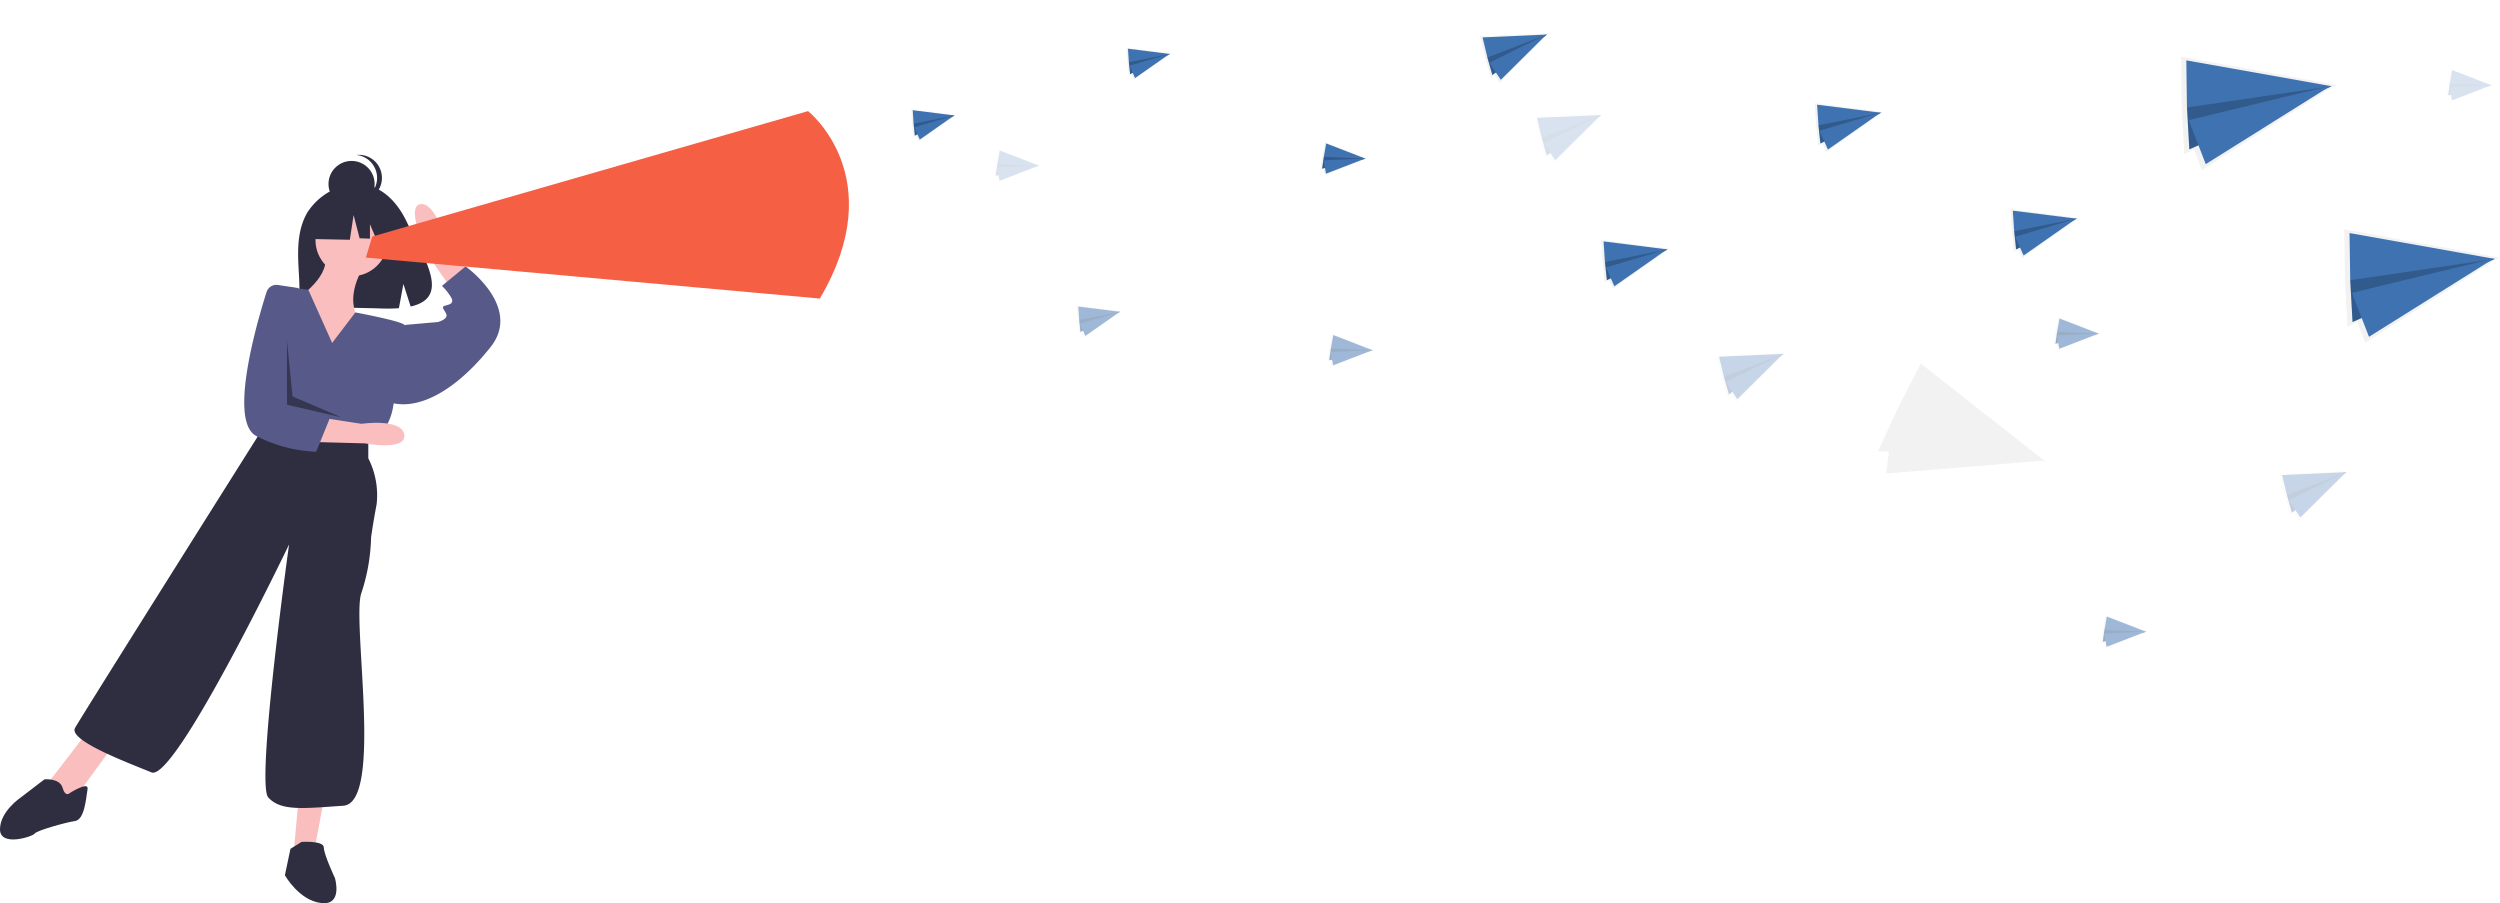 <svg xmlns="http://www.w3.org/2000/svg" xmlns:xlink="http://www.w3.org/1999/xlink" width="355.356" height="128.386" viewBox="0 0 355.356 128.386">
  <defs>
    <linearGradient id="linear-gradient" x1="11.47" y1="33.141" x2="11.47" y2="32.127" gradientUnits="objectBoundingBox">
      <stop offset="0" stop-color="gray" stop-opacity="0.251"/>
      <stop offset="0.54" stop-color="gray" stop-opacity="0.122"/>
      <stop offset="1" stop-color="gray" stop-opacity="0.102"/>
    </linearGradient>
    <linearGradient id="linear-gradient-2" x1="11.544" y1="33.584" x2="11.544" y2="32.57" xlink:href="#linear-gradient"/>
    <linearGradient id="linear-gradient-3" x1="7.8" y1="22.569" x2="7.8" y2="21.562" xlink:href="#linear-gradient"/>
    <linearGradient id="linear-gradient-4" x1="10.897" y1="33.438" x2="10.897" y2="32.452" xlink:href="#linear-gradient"/>
    <linearGradient id="linear-gradient-5" x1="11.176" y1="33.465" x2="11.176" y2="32.452" xlink:href="#linear-gradient"/>
    <linearGradient id="linear-gradient-6" x1="7.509" y1="22.781" x2="7.509" y2="21.774" xlink:href="#linear-gradient"/>
    <linearGradient id="linear-gradient-7" x1="6.632" y1="23.498" x2="6.632" y2="22.491" xlink:href="#linear-gradient"/>
    <linearGradient id="linear-gradient-8" x1="6.008" y1="26.1" x2="6.008" y2="25.093" xlink:href="#linear-gradient"/>
    <linearGradient id="linear-gradient-9" x1="11.623" y1="33.309" x2="11.623" y2="32.322" xlink:href="#linear-gradient"/>
    <linearGradient id="linear-gradient-10" x1="12.431" y1="29.02" x2="12.431" y2="28.034" xlink:href="#linear-gradient"/>
    <linearGradient id="linear-gradient-11" x1="11.313" y1="29.417" x2="11.313" y2="28.431" xlink:href="#linear-gradient"/>
    <linearGradient id="linear-gradient-12" x1="10.236" y1="27.427" x2="10.236" y2="26.441" xlink:href="#linear-gradient"/>
    <linearGradient id="linear-gradient-13" x1="11.03" y1="35.188" x2="11.03" y2="34.202" xlink:href="#linear-gradient"/>
    <linearGradient id="linear-gradient-14" x1="7.653" y1="23.243" x2="7.653" y2="22.23" xlink:href="#linear-gradient"/>
    <linearGradient id="linear-gradient-15" x1="3.07" y1="11.566" x2="3.07" y2="10.532" xlink:href="#linear-gradient"/>
    <linearGradient id="linear-gradient-16" x1="3.627" y1="10.765" x2="3.627" y2="9.763" xlink:href="#linear-gradient"/>
    <linearGradient id="linear-gradient-17" x1="3.611" y1="10.786" x2="3.611" y2="9.783" xlink:href="#linear-gradient"/>
    <linearGradient id="linear-gradient-18" x1="7.529" y1="22.952" x2="7.529" y2="21.939" xlink:href="#linear-gradient"/>
    <linearGradient id="linear-gradient-19" x1="7.548" y1="23.5" x2="7.548" y2="22.486" xlink:href="#linear-gradient"/>
  </defs>
  <g id="NewsAnnounce" transform="translate(-104.085 -79.152)">
    <g id="Group_130" data-name="Group 130" transform="translate(104.086 78.727)">
      <path id="Path_1477" data-name="Path 1477" d="M842.791,321.793a8.907,8.907,0,0,1,6.829-4.055s4.42-.565,7.256,5.335c2.643,5.5,6.291,10.81.587,12.1l-1.03-3.207-.638,3.445a22.32,22.32,0,0,1-2.44.042c-6.108-.2-11.925.058-11.738-2.134C841.866,330.4,840.585,325.521,842.791,321.793Z" transform="translate(-799.094 -291.178)" fill="#2f2e41"/>
      <path id="Path_1478" data-name="Path 1478" d="M898.914,368.838s-2.963,4.149-1.185,7.507-4.148,6.914-4.148,6.914l-4.346-9.482s5.136-3.358,3.753-6.519Z" transform="translate(-846.959 -330.927)" fill="#fbbebe"/>
      <ellipse id="Ellipse_99" data-name="Ellipse 99" cx="5.136" cy="5.136" rx="5.136" ry="5.136" transform="translate(44.843 29.416)" fill="#fbbebe"/>
      <path id="Path_1479" data-name="Path 1479" d="M818.038,343.389l-4.292-5.538s-1.511-5.8-3.7-5.511.865,6.962.865,6.962l4.265,6.13Z" transform="translate(-750.283 -302.899)" fill="#fbbebe"/>
      <path id="Path_1480" data-name="Path 1480" d="M875.815,707.608l-1.383,7.309-2.963.79.79-8.692Z" transform="translate(-829.787 -593.443)" fill="#fbbebe"/>
      <path id="Path_1481" data-name="Path 1481" d="M1031.754,663.6l-5.334,7.309-2.173.988-1.778-2.963,5.334-6.914Z" transform="translate(-1015.555 -557.332)" fill="#fbbebe"/>
      <path id="Path_1482" data-name="Path 1482" d="M871.2,400.16l3.3-4.338s6.385,1.177,6.977,1.77-1.58,11.458-1.58,11.458a8.4,8.4,0,0,1-2.173,4.544l-1.778,1.185-14.619-2.963-.55-6.5a17.07,17.07,0,0,1,4.5-13.053h0l2.544.348Z" transform="translate(-823.99 -350.988)" fill="#575a89"/>
      <path id="Path_1483" data-name="Path 1483" d="M793.414,385.95l.988-.4,4.544-.4s1.58-.4,1.185-1.185-.79-.988,0-1.185.988-.4.79-.988a7.863,7.863,0,0,0-1.383-1.778l3.358-2.766s.182.129.476.366c1.667,1.35,6.943,6.221,3.08,11.091-4.544,5.729-9.877,9.087-14.224,7.9Z" transform="translate(-736.718 -338.951)" fill="#575a89"/>
      <path id="Path_1484" data-name="Path 1484" d="M922.384,493.233V496a11.54,11.54,0,0,1,1.185,6.519c-.593,3.161-.79,4.741-.79,4.741a26.972,26.972,0,0,1-1.383,7.9c-1.383,3.951,3.161,29.83-2.568,30.225s-8.89.79-10.668-1.185,2.963-35.954,2.963-35.954-16.2,33.781-19.557,32.4-11.853-4.544-10.865-6.322,25.879-41.288,25.879-41.288l.79-1.778Z" transform="translate(-870.034 -430.431)" fill="#2f2e41"/>
      <path id="Path_1485" data-name="Path 1485" d="M912.5,791.192s3.161-.2,3.161.79,1.58,4.346,1.58,4.346,1.185,3.951-1.975,3.556-5.136-3.951-5.136-3.951l.79-3.753Z" transform="translate(-869.635 -671.1)" fill="#2f2e41"/>
      <path id="Path_1486" data-name="Path 1486" d="M1099.06,748.193s2.766-1.778,2.568-.593-.4,4.346-1.778,4.544-5.531,1.383-5.729,1.778-4.939,1.976-4.939-.593,2.963-4.544,2.963-4.544l3.358-2.568s2.173-.2,2.568,1.185S1099.06,748.193,1099.06,748.193Z" transform="translate(-1089.184 -635.016)" fill="#2f2e41"/>
      <ellipse id="Ellipse_100" data-name="Ellipse 100" cx="3.28" cy="3.28" rx="3.28" ry="3.28" transform="translate(46.691 23.299)" fill="#2f2e41"/>
      <path id="Path_1487" data-name="Path 1487" d="M880.362,300.2a3.28,3.28,0,0,0-2.934-3.262,3.314,3.314,0,0,1,.345-.018,3.28,3.28,0,0,1,0,6.56,3.314,3.314,0,0,1-.345-.018,3.28,3.28,0,0,0,2.935-3.262Z" transform="translate(-826.765 -274.488)" fill="#2f2e41"/>
      <path id="Path_1488" data-name="Path 1488" d="M817.852,275.655l4.482-2.348,6.189.96,1.281,5.655-3.188-.123-.891-2.078v2.043l-1.471-.056L823.4,276.4l-.534,3.521-5.229-.107Z" transform="translate(-773.14 -245.413)" fill="#2f2e41"/>
      <path id="Path_1489" data-name="Path 1489" d="M861.309,489.135l6.912.187s5.9,1.148,5.567-1.233-6.084-1.548-6.084-1.548l-6.3-.961Z" transform="translate(-816.33 -425.875)" fill="#fbbebe"/>
      <path id="Path_1490" data-name="Path 1490" d="M919.882,390.494a1.475,1.475,0,0,0-1.627,1.013c-1.353,4.264-5.522,18.533-1.38,20.49a20.408,20.408,0,0,0,8.438,2.2l1.905-4.691-1.735-1.628-1.852-11.907-.887-5.047Z" transform="translate(-880.371 -349.56)" fill="#575a89"/>
      <path id="Path_1491" data-name="Path 1491" d="M858.969,379.515l.79,7.9,6.914,2.963-7.7-1.778Z" transform="translate(-818.176 -330.64)" opacity="0.4"/>
      <path id="Path_1532" data-name="Path 1532" d="M269.4,181s14.1,5.483,9.393,24.989l-63.414,13.3v-3.131Z" transform="translate(-89.853 -235.637) rotate(17)" fill="#f55f44"/>
    </g>
    <g id="Group_141" data-name="Group 141" transform="translate(102.57 83.896)">
      <path id="Path_1547" data-name="Path 1547" d="M137.182,36.212l.229-.116-.055-.006.018-.012-.034.009-6.311-.816.135,2.088.2,1.853.388-.2.361.819Z" transform="translate(0 -24.486)" fill="url(#linear-gradient)"/>
      <path id="Path_1548" data-name="Path 1548" d="M132.16,39.332l.183,1.7,5.641-2.859-4.9.107Z" transform="translate(-0.784 -26.499)" fill="#3f72b0"/>
      <path id="Path_1549" data-name="Path 1549" d="M132.16,39.332l.183,1.7,5.641-2.859-4.9.107Z" transform="translate(-0.784 -26.499)" opacity="0.2"/>
      <path id="Path_1550" data-name="Path 1550" d="M131.75,35.72l5.95.749-5.825,1.162Z" transform="translate(-0.5 -24.798)" fill="#3f72b0"/>
      <path id="Path_1551" data-name="Path 1551" d="M133.263,41.55l4.911-3.44L132.48,39.8Z" transform="translate(-1.007 -26.457)" fill="#3f72b0"/>
      <path id="Path_1552" data-name="Path 1552" d="M237.245,7.622l.229-.116-.055-.009.018-.012L237.4,7.5,231.09,6.68l.138,2.088.2,1.853.388-.2.361.819Z" transform="translate(-69.465 -4.637)" fill="url(#linear-gradient-2)"/>
      <path id="Path_1553" data-name="Path 1553" d="M232.23,10.742l.183,1.7,5.641-2.859-4.9.107Z" transform="translate(-70.256 -6.651)" fill="#3f72b0"/>
      <path id="Path_1554" data-name="Path 1554" d="M232.23,10.742l.183,1.7,5.641-2.859-4.9.107Z" transform="translate(-70.256 -6.651)" opacity="0.2"/>
      <path id="Path_1555" data-name="Path 1555" d="M231.82,7.13l5.95.749-5.825,1.162Z" transform="translate(-69.972 -4.95)" fill="#3f72b0"/>
      <path id="Path_1556" data-name="Path 1556" d="M233.333,12.96l4.911-3.44-5.693,1.691Z" transform="translate(-70.478 -6.609)" fill="#3f72b0"/>
      <path id="Path_1557" data-name="Path 1557" d="M404.952.257l.315-.235-.083,0L405.206,0l-.046.024-9.72.4.746,3.113.777,2.737.535-.4.752,1.141Z" transform="translate(-183.561)" fill="url(#linear-gradient-3)"/>
      <path id="Path_1558" data-name="Path 1558" d="M398.89,3.8,399.6,6.3,407.363.54l-7.351,1.428Z" transform="translate(-185.957 -0.375)" fill="#3f72b0"/>
      <path id="Path_1559" data-name="Path 1559" d="M398.89,3.8,399.6,6.3,407.363.54l-7.351,1.428Z" transform="translate(-185.957 -0.375)" opacity="0.2"/>
      <path id="Path_1560" data-name="Path 1560" d="M396.66.95l9.155-.41L397.342,3.8Z" transform="translate(-184.408 -0.375)" fill="#3f72b0"/>
      <path id="Path_1561" data-name="Path 1561" d="M401.43,6.932,407.94.48,399.8,4.5Z" transform="translate(-186.588 -0.333)" fill="#3f72b0"/>
      <path id="Path_1562" data-name="Path 1562" d="M327.7,52.967l.251-.058-.052-.018.021-.009h-.037l-5.929-2.312-.37,2.061-.254,1.844.425-.1.15.881Z" transform="translate(-132.112 -35.107)" fill="url(#linear-gradient-4)"/>
      <path id="Path_1563" data-name="Path 1563" d="M322.332,55.531l-.232,1.688,6.164-1.413-4.779-1.076Z" transform="translate(-132.647 -37.995)" fill="#3f72b0"/>
      <path id="Path_1564" data-name="Path 1564" d="M322.332,55.531l-.232,1.688,6.164-1.413-4.779-1.076Z" transform="translate(-132.647 -37.995)" opacity="0.2"/>
      <path id="Path_1565" data-name="Path 1565" d="M323.2,51.18l5.593,2.162-5.932-.275Z" transform="translate(-133.174 -35.531)" fill="#3f72b0"/>
      <path id="Path_1566" data-name="Path 1566" d="M323.1,60.316l5.6-2.156-5.935.272Z" transform="translate(-133.105 -40.376)" fill="#3f72b0"/>
      <g id="Group_132" data-name="Group 132" transform="translate(154.565 38.692)" opacity="0.5">
        <path id="Path_1567" data-name="Path 1567" d="M214.155,127.485l.226-.119-.052-.006.015-.012-.034.009L208,126.54l.138,2.091.2,1.85.388-.2.358.819Z" transform="translate(-208 -126.54)" fill="url(#linear-gradient-5)"/>
        <path id="Path_1568" data-name="Path 1568" d="M209.14,130.6l.183,1.694,5.641-2.859-4.9.107Z" transform="translate(-208.791 -128.553)" fill="#3f72b0"/>
        <path id="Path_1569" data-name="Path 1569" d="M209.14,130.6l.183,1.694,5.641-2.859-4.9.107Z" transform="translate(-208.791 -128.553)" opacity="0.2"/>
        <path id="Path_1570" data-name="Path 1570" d="M208.73,126.99l5.95.749-5.825,1.165Z" transform="translate(-208.507 -126.852)" fill="#3f72b0"/>
        <path id="Path_1571" data-name="Path 1571" d="M210.243,132.82l4.911-3.44-5.693,1.694Z" transform="translate(-209.014 -128.512)" fill="#3f72b0"/>
      </g>
      <g id="Group_133" data-name="Group 133" transform="translate(219.614 11.433)" opacity="0.2">
        <path id="Path_1572" data-name="Path 1572" d="M430.249,37.647l.315-.238-.083,0,.024-.021-.049.024-9.717.4.746,3.113.774,2.74.535-.4.755,1.141Z" transform="translate(-420.74 -37.39)" fill="url(#linear-gradient-6)"/>
        <path id="Path_1573" data-name="Path 1573" d="M424.18,41.186l.712,2.5,7.76-5.761L425.3,39.358Z" transform="translate(-423.128 -37.765)" fill="#3f72b0"/>
        <path id="Path_1574" data-name="Path 1574" d="M424.18,41.186l.712,2.5,7.76-5.761L425.3,39.358Z" transform="translate(-423.128 -37.765)" opacity="0.2"/>
        <path id="Path_1575" data-name="Path 1575" d="M421.95,38.34l9.155-.41-8.473,3.256Z" transform="translate(-421.58 -37.765)" fill="#3f72b0"/>
        <path id="Path_1576" data-name="Path 1576" d="M426.72,44.322l6.51-6.452-8.14,4.021Z" transform="translate(-423.76 -37.723)" fill="#3f72b0"/>
      </g>
      <g id="Group_134" data-name="Group 134" transform="translate(245.504 45.391)" opacity="0.3">
        <path id="Path_1577" data-name="Path 1577" d="M514.922,148.707l.312-.235-.083,0,.024-.024-.049.024-9.717.4.746,3.113.777,2.74.532-.4.755,1.144Z" transform="translate(-505.41 -148.45)" fill="url(#linear-gradient-7)"/>
        <path id="Path_1578" data-name="Path 1578" d="M508.85,152.246l.712,2.507,7.763-5.764-7.354,1.428Z" transform="translate(-507.798 -148.825)" fill="#3f72b0"/>
        <path id="Path_1579" data-name="Path 1579" d="M508.85,152.246l.712,2.507,7.763-5.764-7.354,1.428Z" transform="translate(-507.798 -148.825)" opacity="0.2"/>
        <path id="Path_1580" data-name="Path 1580" d="M506.62,149.4l9.158-.41-8.476,3.256Z" transform="translate(-506.25 -148.825)" fill="#3f72b0"/>
        <path id="Path_1581" data-name="Path 1581" d="M511.39,155.389l6.51-6.449-8.14,4.018Z" transform="translate(-508.43 -148.79)" fill="#3f72b0"/>
      </g>
      <g id="Group_135" data-name="Group 135" transform="translate(325.53 62.206)" opacity="0.3">
        <path id="Path_1582" data-name="Path 1582" d="M776.639,203.7l.315-.238-.083,0,.024-.021-.049.021-9.717.4.746,3.113.774,2.74.535-.4.752,1.141Z" transform="translate(-767.13 -203.44)" fill="url(#linear-gradient-8)"/>
        <path id="Path_1583" data-name="Path 1583" d="M770.57,207.23l.712,2.5,7.76-5.764-7.351,1.428Z" transform="translate(-769.518 -203.808)" fill="#3f72b0"/>
        <path id="Path_1584" data-name="Path 1584" d="M770.57,207.23l.712,2.5,7.76-5.764-7.351,1.428Z" transform="translate(-769.518 -203.808)" opacity="0.2"/>
        <path id="Path_1585" data-name="Path 1585" d="M768.34,204.383l9.155-.413-8.473,3.26Z" transform="translate(-767.97 -203.808)" fill="#3f72b0"/>
        <path id="Path_1586" data-name="Path 1586" d="M773.11,210.372l6.51-6.452-8.14,4.018Z" transform="translate(-770.15 -203.773)" fill="#3f72b0"/>
      </g>
      <g id="Group_136" data-name="Group 136" transform="translate(190.227 42.698)" opacity="0.5">
        <path id="Path_1587" data-name="Path 1587" d="M331,142.04l.251-.061-.052-.018.021-.009-.037,0-5.929-2.315-.37,2.061-.254,1.847.422-.1.153.881Z" transform="translate(-324.63 -139.64)" fill="url(#linear-gradient-9)"/>
        <path id="Path_1588" data-name="Path 1588" d="M325.632,144.6l-.232,1.688,6.164-1.413-4.779-1.076Z" transform="translate(-325.165 -142.528)" fill="#3f72b0"/>
        <path id="Path_1589" data-name="Path 1589" d="M325.632,144.6l-.232,1.688,6.164-1.413-4.779-1.076Z" transform="translate(-325.165 -142.528)" opacity="0.2"/>
        <path id="Path_1590" data-name="Path 1590" d="M326.5,140.25l5.592,2.162-5.932-.275Z" transform="translate(-325.692 -140.063)" fill="#3f72b0"/>
        <path id="Path_1591" data-name="Path 1591" d="M326.4,149.4l5.6-2.156-5.935.269Z" transform="translate(-325.623 -144.916)" fill="#3f72b0"/>
      </g>
      <g id="Group_137" data-name="Group 137" transform="translate(300.176 82.711)" opacity="0.5">
        <path id="Path_1592" data-name="Path 1592" d="M690.579,272.9l.251-.058-.049-.021.018-.006h-.037l-5.926-2.312-.373,2.061-.254,1.844.425-.1.153.884Z" transform="translate(-684.21 -270.5)" fill="url(#linear-gradient-10)"/>
        <path id="Path_1593" data-name="Path 1593" d="M685.219,275.461l-.229,1.688,6.164-1.413-4.782-1.076Z" transform="translate(-684.752 -273.388)" fill="#3f72b0"/>
        <path id="Path_1594" data-name="Path 1594" d="M685.219,275.461l-.229,1.688,6.164-1.413-4.782-1.076Z" transform="translate(-684.752 -273.388)" opacity="0.2"/>
        <path id="Path_1595" data-name="Path 1595" d="M686.079,271.11l5.6,2.162L685.74,273Z" transform="translate(-685.272 -270.923)" fill="#3f72b0"/>
        <path id="Path_1596" data-name="Path 1596" d="M685.986,280.246l5.6-2.156-5.932.272Z" transform="translate(-685.21 -275.769)" fill="#3f72b0"/>
      </g>
      <g id="Group_138" data-name="Group 138" transform="translate(293.452 40.343)" opacity="0.5">
        <path id="Path_1597" data-name="Path 1597" d="M668.589,134.34l.251-.061-.052-.018.021-.009-.037,0-5.929-2.315-.37,2.061-.254,1.847.425-.1.153.881Z" transform="translate(-662.22 -131.94)" fill="url(#linear-gradient-11)"/>
        <path id="Path_1598" data-name="Path 1598" d="M663.222,136.9l-.232,1.688,6.167-1.413-4.782-1.076Z" transform="translate(-662.755 -134.828)" fill="#3f72b0"/>
        <path id="Path_1599" data-name="Path 1599" d="M663.222,136.9l-.232,1.688,6.167-1.413-4.782-1.076Z" transform="translate(-662.755 -134.828)" opacity="0.2"/>
        <path id="Path_1600" data-name="Path 1600" d="M664.089,132.56l5.6,2.159-5.935-.275Z" transform="translate(-663.282 -132.37)" fill="#3f72b0"/>
        <path id="Path_1601" data-name="Path 1601" d="M663.989,141.7l5.6-2.156-5.935.269Z" transform="translate(-663.213 -137.216)" fill="#3f72b0"/>
      </g>
      <g id="Group_139" data-name="Group 139" transform="translate(349.267 5.039)" opacity="0.2">
        <path id="Path_1602" data-name="Path 1602" d="M851.129,18.877l.251-.058-.049-.018.018-.009-.037,0-5.929-2.315-.37,2.061-.254,1.847.425-.1.153.881Z" transform="translate(-844.76 -16.48)" fill="url(#linear-gradient-12)"/>
        <path id="Path_1603" data-name="Path 1603" d="M845.762,21.441l-.232,1.688,6.167-1.413-4.782-1.076Z" transform="translate(-845.295 -19.368)" fill="#3f72b0"/>
        <path id="Path_1604" data-name="Path 1604" d="M845.762,21.441l-.232,1.688,6.167-1.413-4.782-1.076Z" transform="translate(-845.295 -19.368)" opacity="0.2"/>
        <path id="Path_1605" data-name="Path 1605" d="M846.629,17.09l5.6,2.162-5.935-.275Z" transform="translate(-845.822 -16.903)" fill="#3f72b0"/>
        <path id="Path_1606" data-name="Path 1606" d="M846.536,26.229l5.6-2.159-5.932.272Z" transform="translate(-845.76 -21.749)" fill="#3f72b0"/>
      </g>
      <g id="Group_140" data-name="Group 140" transform="translate(142.814 16.472)" opacity="0.2">
        <path id="Path_1607" data-name="Path 1607" d="M175.942,56.267l.251-.058-.052-.021.021-.006h-.037L170.2,53.87l-.37,2.061-.257,1.844.428-.1.15.884Z" transform="translate(-169.57 -53.87)" fill="url(#linear-gradient-13)"/>
        <path id="Path_1608" data-name="Path 1608" d="M170.582,58.831l-.232,1.688,6.164-1.413-4.779-1.076Z" transform="translate(-170.112 -56.758)" fill="#3f72b0"/>
        <path id="Path_1609" data-name="Path 1609" d="M170.582,58.831l-.232,1.688,6.164-1.413-4.779-1.076Z" transform="translate(-170.112 -56.758)" opacity="0.2"/>
        <path id="Path_1610" data-name="Path 1610" d="M171.449,54.48l5.593,2.162-5.932-.275Z" transform="translate(-170.639 -54.293)" fill="#3f72b0"/>
        <path id="Path_1611" data-name="Path 1611" d="M171.349,63.616l5.6-2.156-5.935.272Z" transform="translate(-170.57 -59.139)" fill="#3f72b0"/>
      </g>
      <path id="Path_1612" data-name="Path 1612" d="M560.465,33.913l.349-.18-.083-.012.028-.018-.052.015L551.06,32.47l.211,3.2.3,2.831.593-.309.55,1.254Z" transform="translate(-291.598 -22.542)" fill="url(#linear-gradient-14)"/>
      <path id="Path_1613" data-name="Path 1613" d="M552.8,38.68l.278,2.59L561.7,36.9l-7.485.165Z" transform="translate(-292.806 -25.617)" fill="#3f72b0"/>
      <path id="Path_1614" data-name="Path 1614" d="M552.8,38.68l.278,2.59L561.7,36.9l-7.485.165Z" transform="translate(-292.806 -25.617)" opacity="0.2"/>
      <path id="Path_1615" data-name="Path 1615" d="M552.17,33.16l9.094,1.144-8.9,1.78Z" transform="translate(-292.368 -23.021)" fill="#3f72b0"/>
      <path id="Path_1616" data-name="Path 1616" d="M554.486,42.069l7.507-5.259-8.7,2.587Z" transform="translate(-293.146 -25.555)" fill="#3f72b0"/>
      <path id="Path_1617" data-name="Path 1617" d="M603.4,167.324l.9.055-.15-.116.076-.006-.122-.031-17.49-13.757-3.333,6.519-2.724,5.92,1.526.092-.385,3.107Z" transform="translate(-312.077 -106.544)" fill="url(#linear-gradient-15)"/>
      <path id="Path_1627" data-name="Path 1627" d="M742.668,15.237l.819-.373-.187-.034.064-.04-.122.031L721.35,10.84l.1,7.323.358,6.5,1.391-.63,1.113,2.926Z" transform="translate(-409.818 -7.525)" fill="url(#linear-gradient-16)"/>
      <path id="Path_1628" data-name="Path 1628" d="M724.12,26.452l.333,5.95,20.217-8.971-17.126-.5Z" transform="translate(-411.741 -15.919)" fill="#3f72b0"/>
      <path id="Path_1629" data-name="Path 1629" d="M724.12,26.452l.333,5.95,20.217-8.971-17.126-.5Z" transform="translate(-411.741 -15.919)" opacity="0.2"/>
      <path id="Path_1630" data-name="Path 1630" d="M723.81,12.55l20.646,3.675L723.9,19.246Z" transform="translate(-411.526 -8.713)" fill="#3f72b0"/>
      <path id="Path_1631" data-name="Path 1631" d="M727.349,35.489,745.117,24.35,724.93,29.242Z" transform="translate(-412.303 -16.905)" fill="#3f72b0"/>
      <path id="Path_1632" data-name="Path 1632" d="M818.545,95.507l.823-.37-.187-.034.061-.043-.119.031L797.23,91.11l.1,7.323.358,6.5,1.391-.627,1.113,2.923Z" transform="translate(-462.496 -63.251)" fill="url(#linear-gradient-17)"/>
      <path id="Path_1633" data-name="Path 1633" d="M800,106.732l.33,5.95,20.218-8.971-17.126-.5Z" transform="translate(-464.419 -71.652)" fill="#3f72b0"/>
      <path id="Path_1634" data-name="Path 1634" d="M800,106.732l.33,5.95,20.218-8.971-17.126-.5Z" transform="translate(-464.419 -71.652)" opacity="0.2"/>
      <path id="Path_1635" data-name="Path 1635" d="M799.68,92.83l20.646,3.675-20.548,3.021Z" transform="translate(-464.197 -64.445)" fill="#3f72b0"/>
      <path id="Path_1636" data-name="Path 1636" d="M803.229,115.766l17.765-11.136-20.184,4.889Z" transform="translate(-464.982 -72.637)" fill="#3f72b0"/>
      <path id="Path_1637" data-name="Path 1637" d="M461.2,97.46l.352-.18-.083-.009.024-.018-.052.015L451.8,96.02l.211,3.192.3,2.831.593-.306.55,1.254Z" transform="translate(-222.688 -66.66)" fill="url(#linear-gradient-18)"/>
      <path id="Path_1638" data-name="Path 1638" d="M453.54,102.23l.278,2.587,8.623-4.366-7.485.165Z" transform="translate(-223.896 -69.735)" fill="#3f72b0"/>
      <path id="Path_1639" data-name="Path 1639" d="M453.54,102.23l.278,2.587,8.623-4.366-7.485.165Z" transform="translate(-223.896 -69.735)" opacity="0.2"/>
      <path id="Path_1640" data-name="Path 1640" d="M452.91,96.71,462,97.854l-8.9,1.78Z" transform="translate(-223.459 -67.139)" fill="#3f72b0"/>
      <path id="Path_1641" data-name="Path 1641" d="M455.216,105.619l7.507-5.259-8.7,2.587Z" transform="translate(-224.23 -69.673)" fill="#3f72b0"/>
      <path id="Path_1642" data-name="Path 1642" d="M651.442,83.163l.349-.18-.079-.012.024-.018-.052.015L642.04,81.72l.208,3.2.3,2.831.593-.306.55,1.251Z" transform="translate(-354.759 -56.733)" fill="url(#linear-gradient-19)"/>
      <path id="Path_1643" data-name="Path 1643" d="M643.78,87.93l.278,2.59,8.623-4.369-7.485.165Z" transform="translate(-355.967 -59.808)" fill="#3f72b0"/>
      <path id="Path_1644" data-name="Path 1644" d="M643.78,87.93l.278,2.59,8.623-4.369-7.485.165Z" transform="translate(-355.967 -59.808)" opacity="0.2"/>
      <path id="Path_1645" data-name="Path 1645" d="M643.15,82.42l9.094,1.141-8.9,1.78Z" transform="translate(-355.529 -57.218)" fill="#3f72b0"/>
      <path id="Path_1646" data-name="Path 1646" d="M645.456,91.319l7.507-5.259-8.7,2.59Z" transform="translate(-356.3 -59.745)" fill="#3f72b0"/>
    </g>
  </g>
</svg>

